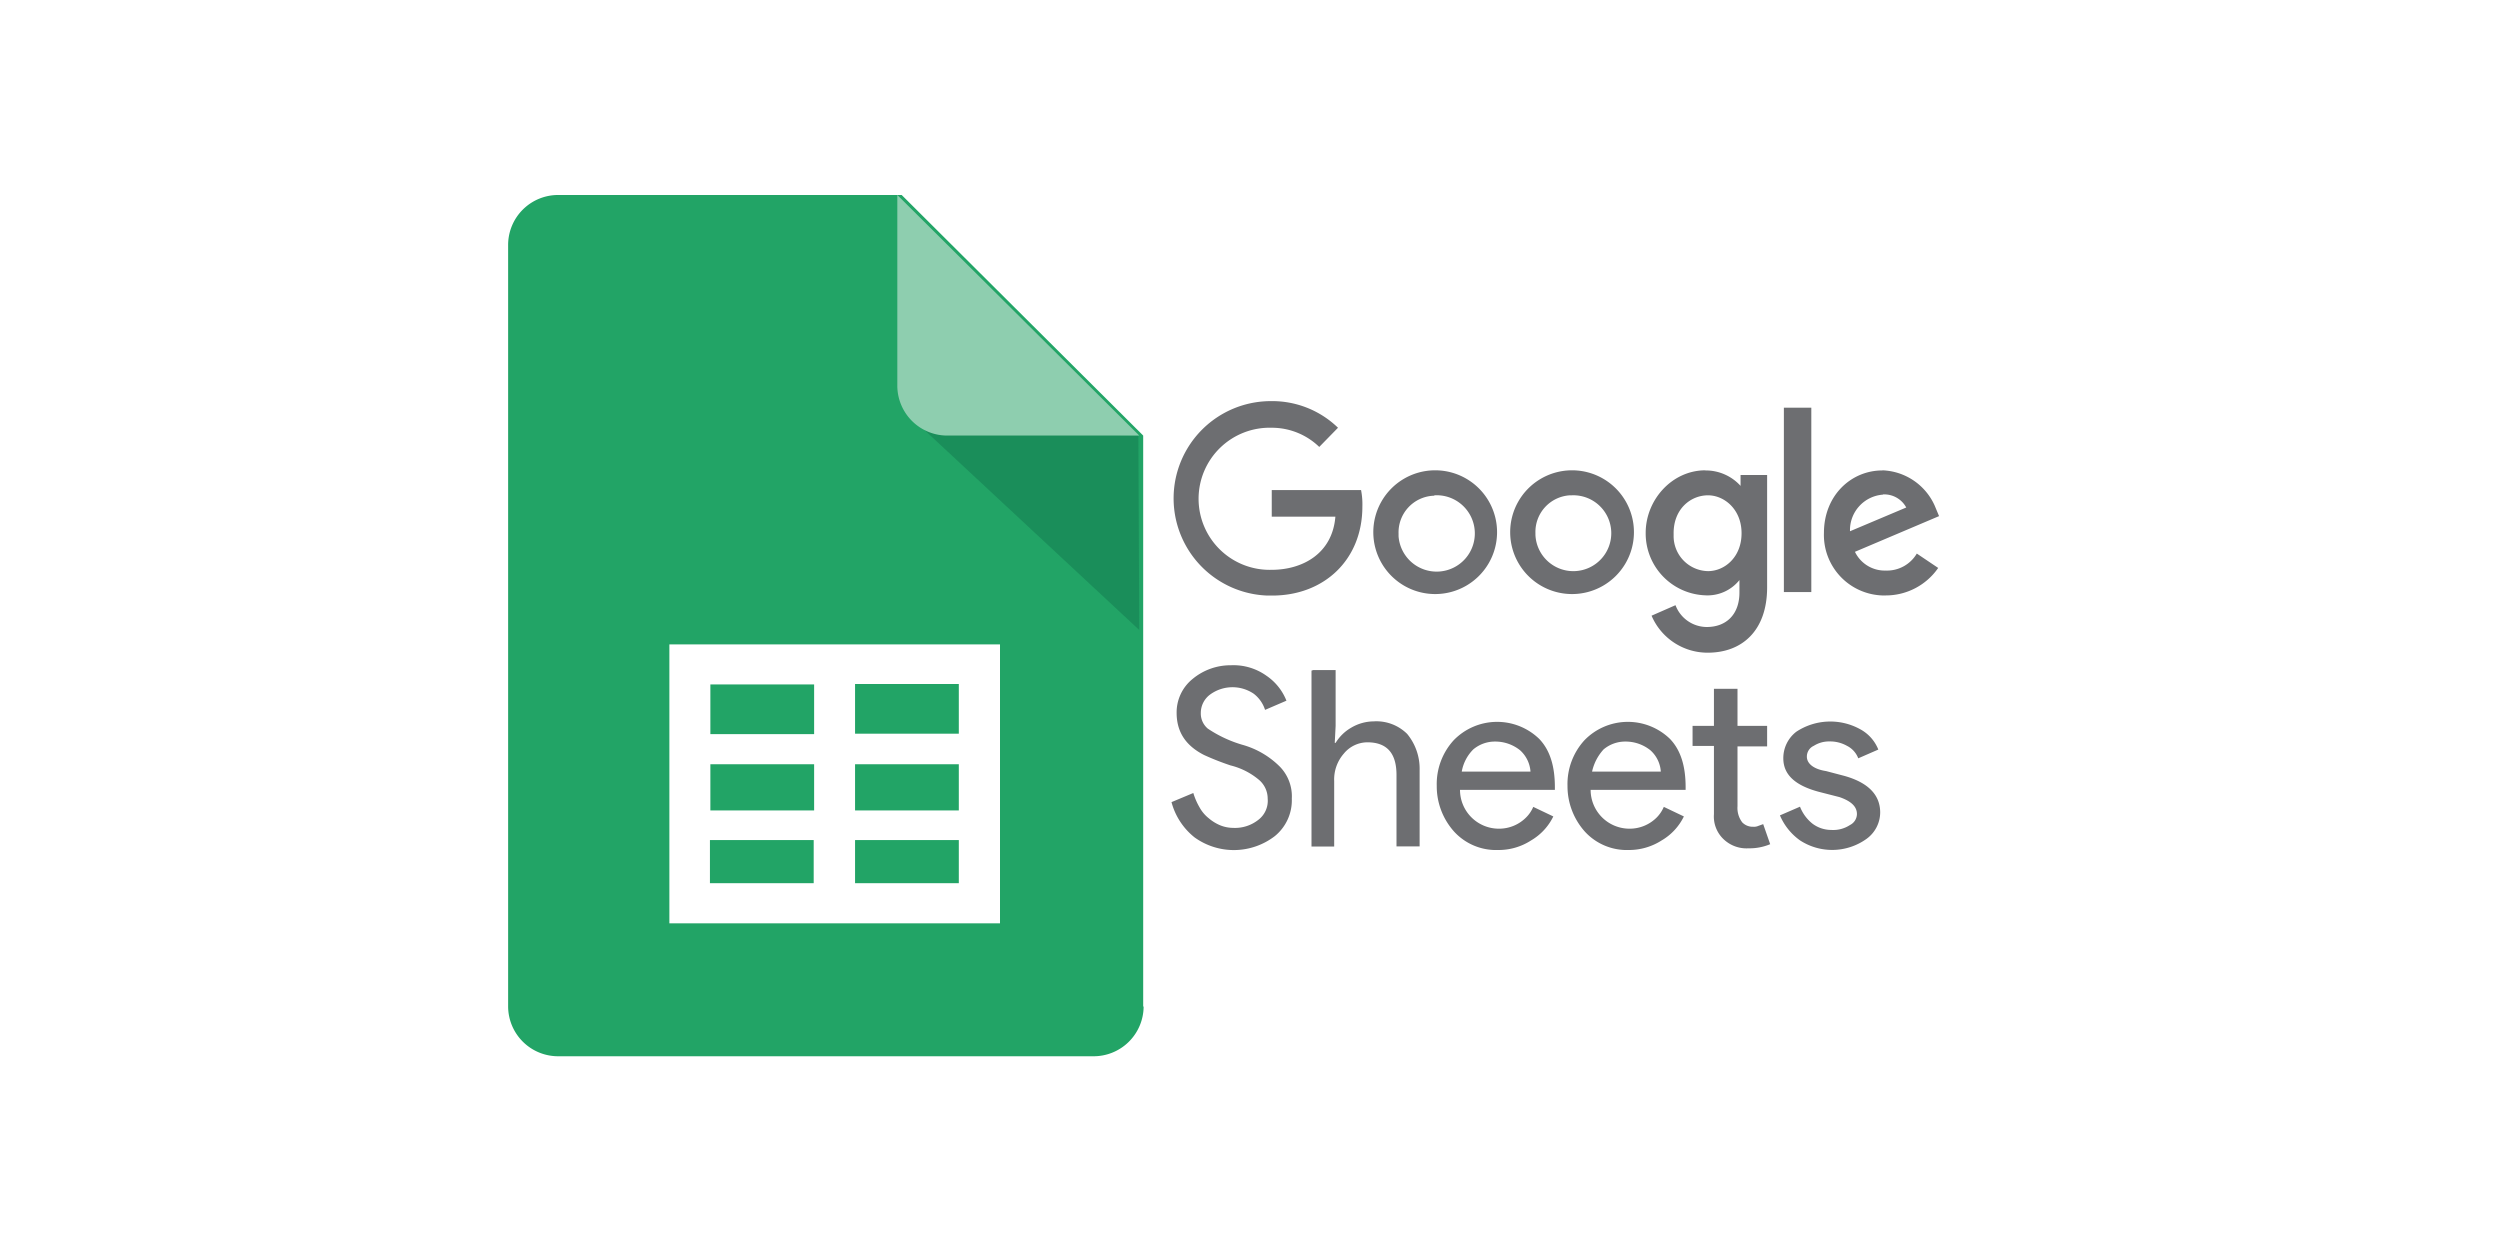 <svg id="Canaux" xmlns="http://www.w3.org/2000/svg" viewBox="0 0 400 200"><defs><style>.cls-1{fill:#22a466;}.cls-2{fill:#6d6e71;}.cls-3{fill:#1a8e5a;}.cls-4{fill:#8eceaf;}</style></defs><title>google-sheets</title><rect class="cls-1" x="136.81" y="122.28" width="16.6" height="7.39"/><rect class="cls-1" x="136.81" y="134.41" width="16.6" height="6.9"/><rect class="cls-1" x="136.81" y="109.44" width="16.6" height="7.95"/><rect class="cls-1" x="113.66" y="109.51" width="16.6" height="7.95"/><path class="cls-1" d="M182.91,161.05V69.69L144.27,31.2H89.46a8,8,0,0,0-8.16,8v121.9A8,8,0,0,0,89.46,169h85.36a8,8,0,0,0,8.16-7.95ZM160,147.73H107.1V103.1H160Z"/><rect class="cls-1" x="113.66" y="122.28" width="16.6" height="7.39"/><rect class="cls-1" x="113.59" y="134.41" width="16.6" height="6.9"/><path class="cls-2" d="M217.77,78.41H203.48v4.26h10.18c-.49,6-5.37,8.5-10.18,8.5a11.37,11.37,0,1,1,0-22.73,10.9,10.9,0,0,1,7.6,3.07l3-3.07a15.12,15.12,0,0,0-10.74-4.26,15.56,15.56,0,0,0-.56,31.11h.77c8.3,0,14.43-5.72,14.43-14.23A11.89,11.89,0,0,0,217.77,78.41Z"/><path class="cls-2" d="M229.49,79.25a6.11,6.11,0,1,1-5.72,6.55v-.42a5.87,5.87,0,0,1,5.51-6.06h.21Zm0-4a9.9,9.9,0,1,0,.28,0Z"/><path class="cls-2" d="M251.46,79.25a6.07,6.07,0,1,1-5.79,6.34v-.27a5.87,5.87,0,0,1,5.51-6.07Zm-.07-4a9.9,9.9,0,1,0,.28,0Z"/><path class="cls-2" d="M273.28,79.25c2.59,0,5.37,2.23,5.37,6.07s-2.72,6.06-5.37,6.06a5.61,5.61,0,0,1-5.5-5.72v-.21c-.07-4,2.72-6.2,5.5-6.2Zm-.41-4c-5.37,0-9.56,4.75-9.56,10a9.9,9.9,0,0,0,9.49,10,6.54,6.54,0,0,0,5.51-2.44v2c0,3.49-2.1,5.51-5.23,5.51a5.37,5.37,0,0,1-5-3.49l-3.83,1.68a9.74,9.74,0,0,0,9,5.92c5.37,0,9.49-3.41,9.49-10.46V76h-4.25v1.74A7.53,7.53,0,0,0,272.87,75.27Z"/><path class="cls-2" d="M301.25,79.11A4,4,0,0,1,305,81.2L296,85a5.69,5.69,0,0,1,5.3-5.86Zm-.07-3.84c-5,0-9.35,4-9.35,10a9.68,9.68,0,0,0,9.28,10h.56a10.19,10.19,0,0,0,8.44-4.4l-3.42-2.3a5.54,5.54,0,0,1-4.95,2.72,5.3,5.3,0,0,1-4.95-3l13.46-5.71-.7-1.68a9.55,9.55,0,0,0-8.37-5.65Z"/><rect class="cls-2" x="285.42" y="65.23" width="4.39" height="29.5"/><path class="cls-2" d="M206.69,127.78a7.4,7.4,0,0,1-2.72,6,10.75,10.75,0,0,1-12.83.21,10.72,10.72,0,0,1-3.7-5.65l3.49-1.46a10.76,10.76,0,0,0,1,2.3,5.74,5.74,0,0,0,1.47,1.74,6.88,6.88,0,0,0,1.81,1.12,5.57,5.57,0,0,0,2.09.42,6,6,0,0,0,4-1.26,3.83,3.83,0,0,0,1.53-3.42,3.94,3.94,0,0,0-1.39-3,11.2,11.2,0,0,0-4.54-2.31,42.1,42.1,0,0,1-4.25-1.67c-3-1.53-4.39-3.76-4.39-6.76a6.88,6.88,0,0,1,2.51-5.37,9.5,9.5,0,0,1,6.2-2.23,9.08,9.08,0,0,1,5.65,1.67,8.7,8.7,0,0,1,3.21,4l-3.42,1.47a5.27,5.27,0,0,0-1.81-2.58,6.06,6.06,0,0,0-7,.14,3.65,3.65,0,0,0-1.47,2.93,3.15,3.15,0,0,0,1.12,2.51,20,20,0,0,0,5.51,2.58,13.66,13.66,0,0,1,6.06,3.55A6.81,6.81,0,0,1,206.69,127.78Z"/><path class="cls-2" d="M210,107.21h3.7v8.93l-.14,2.72h.14a7,7,0,0,1,2.51-2.44,7.17,7.17,0,0,1,3.56-1,7,7,0,0,1,5.37,2,8.74,8.74,0,0,1,2,5.79v12.21h-3.7V124c0-3.49-1.53-5.23-4.67-5.23a4.9,4.9,0,0,0-3.76,1.81,6.28,6.28,0,0,0-1.54,4.4v10.46h-3.63V107.28H210Z"/><path class="cls-2" d="M233.88,123.46h11a5.07,5.07,0,0,0-1.67-3.42,6.32,6.32,0,0,0-4-1.39,5.37,5.37,0,0,0-3.48,1.25A6.61,6.61,0,0,0,233.88,123.46ZM239.67,136a9.09,9.09,0,0,1-7-2.93,10.86,10.86,0,0,1-2.79-7.32,10.39,10.39,0,0,1,2.72-7.32,9.68,9.68,0,0,1,13.67-.21h0c1.74,1.81,2.51,4.39,2.51,7.74v.42H233.6a6.22,6.22,0,0,0,6.21,6.21,6.09,6.09,0,0,0,4.39-1.82,5.27,5.27,0,0,0,1.12-1.67l3.21,1.53a9,9,0,0,1-3.56,3.84A9.54,9.54,0,0,1,239.67,136Z"/><path class="cls-2" d="M254.73,123.46h11a5,5,0,0,0-1.67-3.42,6.32,6.32,0,0,0-4-1.39,5.37,5.37,0,0,0-3.48,1.25A7.7,7.7,0,0,0,254.73,123.46ZM260.59,136a9.09,9.09,0,0,1-7-2.93,10.9,10.9,0,0,1-2.79-7.32,10.39,10.39,0,0,1,2.72-7.32,9.68,9.68,0,0,1,13.67-.21h0c1.74,1.81,2.51,4.39,2.51,7.74v.42h-15.2a6.22,6.22,0,0,0,6.2,6.21,6.11,6.11,0,0,0,4.4-1.82,5.42,5.42,0,0,0,1.11-1.67l3.21,1.53a9,9,0,0,1-3.56,3.84,9.68,9.68,0,0,1-5.3,1.53Z"/><path class="cls-2" d="M279.77,135.73a5.31,5.31,0,0,1-4-1.46,5,5,0,0,1-1.54-4V119.35h-3.42v-3.21h3.42v-5.93H278v5.93h4.74v3.28H278V129a3.81,3.81,0,0,0,.76,2.58,2.32,2.32,0,0,0,1.75.7,1.72,1.72,0,0,0,.83-.14l.77-.28,1.12,3.21A8.53,8.53,0,0,1,279.77,135.73Z"/><path class="cls-2" d="M300.83,130a5.24,5.24,0,0,1-2.23,4.25,9.42,9.42,0,0,1-10.6.21,9.44,9.44,0,0,1-3.21-4l3.21-1.39a6.47,6.47,0,0,0,2,2.72,5,5,0,0,0,3,1A4.86,4.86,0,0,0,296,132a2,2,0,0,0,1.11-1.74c0-1.26-1-2.1-2.78-2.72l-3.28-.84c-3.77-1-5.72-2.72-5.72-5.37a5.32,5.32,0,0,1,2.09-4.26,9.88,9.88,0,0,1,10.18-.41,6.37,6.37,0,0,1,2.93,3.27l-3.21,1.4a3.7,3.7,0,0,0-1.81-2,5.51,5.51,0,0,0-2.79-.7,4.54,4.54,0,0,0-2.51.7,1.88,1.88,0,0,0-1.11,1.74c0,1.12,1.11,2,3.06,2.3l2.93.77C298.88,125.2,300.83,127.16,300.83,130Z"/><polygon class="cls-3" points="147.9 68.79 182.28 100.8 182.14 69.69 147.9 68.79"/><path class="cls-4" d="M182.28,69.69H151.73a8,8,0,0,1-8.16-7.95h0V31.2Z"/></svg>